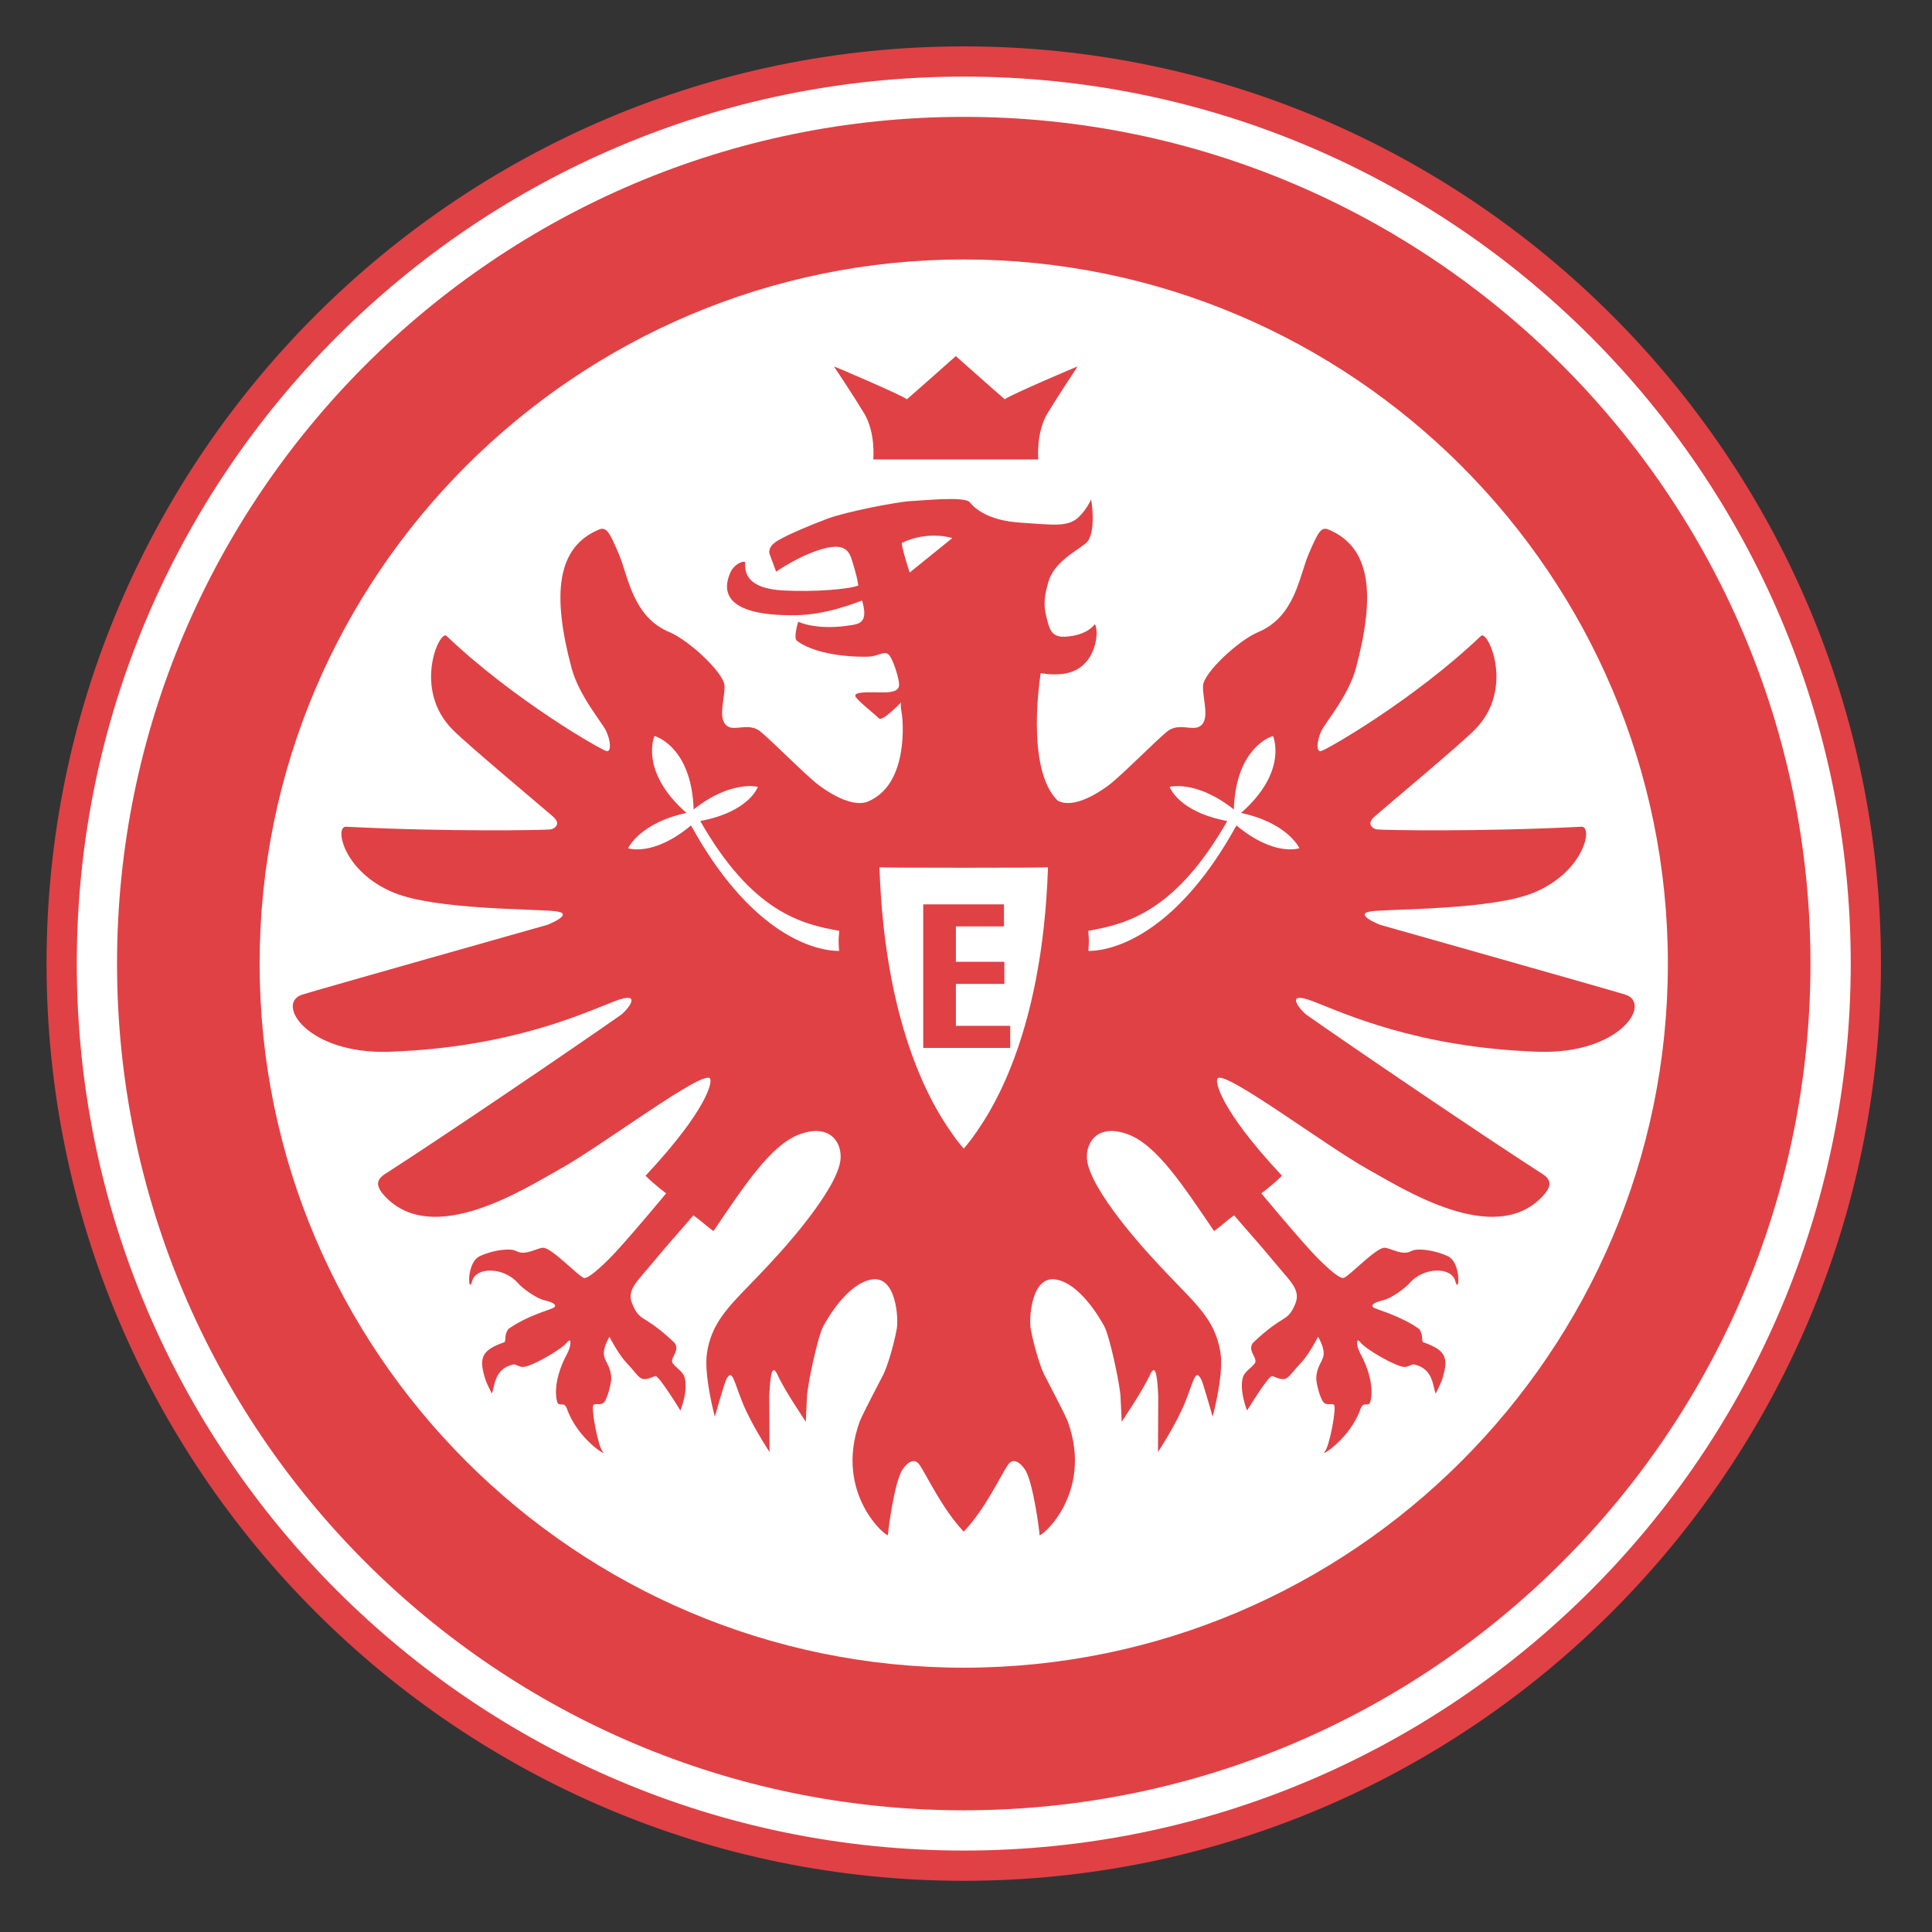 <?xml version="1.0" encoding="utf-8"?>
<!-- Generator: Adobe Illustrator 19.1.0, SVG Export Plug-In . SVG Version: 6.00 Build 0)  -->
<svg version="1.1" id="Layer_1" xmlns="http://www.w3.org/2000/svg" xmlns:xlink="http://www.w3.org/1999/xlink" x="0px" y="0px"
	 viewBox="0 0 400 400" enable-background="new 0 0 400 400" xml:space="preserve">
<rect x="0" y="0" width="400" height="400" fill="#333333" stroke="none"/>
<path fill="#E04145" d="M9.636,199.5c0,104.713,85.186,189.899,189.899,189.899c104.706,0,189.899-85.186,189.899-189.899
	S304.241,9.601,199.535,9.601C94.822,9.601,9.636,94.787,9.636,199.5"/>
<path fill="#FFFFFF" d="M15.898,199.5c0-101.26,82.378-183.639,183.638-183.639c101.262,0,183.638,82.379,183.638,183.639
	c0,101.253-82.377,183.638-183.638,183.638C98.275,383.138,15.898,300.753,15.898,199.5"/>
<path fill="#E04145" d="M24.232,199.5c0,96.66,78.636,175.303,175.303,175.303c96.66,0,175.303-78.644,175.303-175.303
	c0-96.661-78.644-175.303-175.303-175.303C102.868,24.197,24.232,102.839,24.232,199.5"/>
<path fill="#FFFFFF" d="M53.754,199.5c0-80.381,65.401-145.781,145.781-145.781c80.388,0,145.781,65.4,145.781,145.781
	s-65.393,145.779-145.781,145.779C119.155,345.279,53.754,279.881,53.754,199.5"/>
<path fill="#E04145" d="M271.785,207.285c6.158,2.352,21.368,9.587,46.596,10.468c17.02,0.597,23.743-10.004,18.136-11.821
	c-2.234-0.731-50.796-14.461-50.796-14.461s-6.01-2.352-1.509-2.832c4.507-0.471,24.701-0.283,33.297-3.807
	c10.514-4.308,12.37-13.799,9.908-13.668c-21.131,1.085-40.957,0.709-42.214,0.567c-0.12-0.015-0.237-0.032-0.361-0.045
	c0,0-2.339-0.788-0.245-2.636c2.306-2.03,17.537-14.729,20.746-17.97c8.381-8.431,2.682-20.753,1.279-19.424
	c-13.987,13.337-32.069,23.648-33.145,23.859c-1.07,0.206-0.778-2.319,0.077-4.136c0.843-1.807,5.639-7.312,7.188-13.087
	c4.082-15.303,3.038-24.944-5.598-28.617c-1.557-0.661-2.14,0.211-4.169,4.953c-2.026,4.744-2.816,13.047-10.538,16.271
	c-3.948,1.637-11.262,8.384-11.364,11.09c-0.119,2.688,1.502,6.914-0.582,8.337c-1.652,1.148-4.458-0.859-6.92,1.18
	c-2.454,2.036-9.587,9.248-12.08,11.104c-2.485,1.855-7.43,4.86-10.522,3.146c-6.802-6.701-3.498-26.393-3.498-26.393
	s2.318,0.496,4.829,0.125c6.879-1.006,7.322-9.161,6.36-10.239c-0.731,0.881-2.153,2.21-5.725,2.548
	c-2.777,0.26-3.499-0.881-4.105-3.342c-0.582-2.304-0.984-3.784,0.197-7.903c1.188-4.122,5.364-6.137,7.748-8.053
	c2.375-1.911,1.139-9.108,1.139-9.108s-0.936,2.116-2.608,3.696c-2.291,2.14-5.412,1.533-12.075,1.117
	c-6.652-0.424-9.429-2.942-10.466-4.222c-1.047-1.284-9.784-0.339-12.293-0.228c-2.516,0.119-13.203,2.147-17.191,3.649
	c-3.986,1.51-9.501,3.807-10.971,5.018c-1.463,1.218-0.96,2.312-0.96,2.312l1.336,3.626c0,0,4.939-3.461,9.815-4.765
	c4.876-1.309,5.451,0.918,6.079,3.017c0.693,2.344,0.859,2.951,1.126,4.604c-1.825,0.777-9.036,1.384-15.54,1.035
	c-7.557-0.408-7.99-3.728-7.879-5.678c0.039-0.706-2.203,0.039-3.067,1.95c-1.51,3.366-1.958,9.061,13.55,8.85
	c6.164-0.088,11.905-2.369,13.706-3.037c1.228,4.082-0.163,4.743-1.903,5.048c-7.471,1.289-11.31-0.661-11.31-0.661
	s-1.053,3.359-0.281,3.94c4.475,3.39,13.572,3.406,15.176,3.273c1.621-0.141,2.91-1.18,3.791-0.449
	c0.874,0.748,2.031,4.568,2.172,5.828c0.149,1.259-0.236,2.146-4.004,2.044c-3.757-0.093-5.188,0.048-5.032,0.772
	c0.166,0.723,4.199,3.869,4.899,4.607c0.701,0.74,4.57-3.311,4.57-3.311s-0.191,0.557,0.126,2.178
	c0.313,1.62,1.398,14.447-6.576,18.152c-3.092,1.715-8.038-1.29-10.531-3.146c-2.492-1.855-9.625-9.068-12.078-11.104
	c-2.463-2.038-5.26-0.032-6.921-1.18c-2.085-1.423-0.464-5.648-0.574-8.337c-0.109-2.706-7.417-9.453-11.364-11.09
	c-7.714-3.225-8.516-11.527-10.545-16.271c-2.023-4.742-2.612-5.614-4.169-4.953c-8.635,3.673-9.673,13.313-5.592,28.617
	c1.54,5.775,6.339,11.28,7.179,13.087c0.859,1.817,1.15,4.342,0.079,4.136c-1.069-0.21-19.15-10.522-33.148-23.859
	c-1.399-1.329-7.093,10.993,1.282,19.424c3.216,3.241,18.444,15.941,20.756,17.97c2.091,1.848-0.253,2.636-0.253,2.636
	c-0.118,0.014-0.243,0.03-0.354,0.045c-1.265,0.143-21.084,0.519-42.215-0.567c-2.461-0.131-0.614,9.36,9.91,13.668
	c8.594,3.523,28.791,3.336,33.297,3.807c4.498,0.48-1.519,2.832-1.519,2.832s-48.562,13.729-50.787,14.461
	c-5.615,1.817,1.109,12.418,18.128,11.821c25.228-0.881,40.428-8.115,46.596-10.468c6.157-2.351,2.493,1.982,1.179,2.902
	c-9.14,6.419-36.01,24.694-48.72,32.859c-1.817,1.171-2.084,2.467-0.025,4.653c9.964,10.595,28.799-1.533,36.255-5.677
	c8.698-4.842,29.397-20.463,31.001-18.765c0.629,0.663-0.557,6.504-13.321,20.173c1.817,1.824,4.27,3.64,4.27,3.64
	s-6.11,7.392-10.286,11.968c-1.69,1.858-5.623,5.757-6.692,5.553c-1.071-0.206-6.574-6.151-8.446-6.252
	c-1.18-0.06-3.713,1.753-5.606,0.685c-1.134-0.646-4.656-0.299-7.56,1.053c-2.901,1.369-2.366,8.196-1.571,5.167
	c0.792-3.027,6.59-2.933,9.491,0.426c0.921,1.051,3.711,3.137,5.498,3.544c1.785,0.419,2.656,0.977,1.934,1.496
	c-0.67,0.472-5.514,1.628-9.484,4.483c-0.849,1.439-0.387,1.966-0.716,2.672c-4.427,1.575-5.473,2.933-4.099,7.363
	c0.127,0.424,0.065,0.529,1.431,3.286c0.654-1.209,0.324-5.112,4.493-6.024c0.44-0.093,1.171,0.527,1.948,0.527
	c1.73,0,7.992-3.632,9.099-5.033c1.11-1.408,0.859,0.802,0.134,2.146c-3.499,6.465-2.201,10.421-1.894,10.54
	c0.802,0.299,1.235-0.299,1.769,0.944c2.163,6.305,8.525,10.114,7.471,9.003c-1.047-1.101-2.58-9.468-1.927-9.793
	c0.653-0.321,1.171,0.144,1.959-0.321c0.779-0.457,1.737-4.088,1.69-5.213c-0.118-2.691-1.581-3.523-1.54-5.136
	c0.039-1.612,1.163-3.381,1.163-3.381s1.864,3.625,3.452,5.292c3.233,3.419,2.649,4.202,6.039,2.832
	c0.677-0.268,5.198,7.14,5.198,7.14s1.637-3.948,0.899-6.779c-0.331-1.274-1.567-1.837-2.431-2.933
	c-0.872-1.109,1.542-2.507,0.371-4.255c-6.545-6.259-7.158-4.111-8.841-8.194c-1.123-2.752,1.087-4.619,3.366-7.377
	c5.734-6.898,5.924-6.834,9.312-10.869c1.409,0.938,2.219,1.827,4.167,3.257c6.379-9.376,11.844-17.822,17.823-20.034
	c5.977-2.208,8.673,1.293,8.508,4.918c-0.292,6.393-13.102,20.149-13.102,20.149c-5.812,6.498-10.059,9.942-12.48,14.163h0.007
	h-0.007c-1.008,1.753-1.701,3.627-2.07,5.914c-0.385,2.368,0.04,5.773,0.55,8.541v0.01c0.496,2.672,1.062,4.763,1.062,4.763
	s1.927-6.865,2.36-7.693c1.211-2.342,1.47,0,3.295,4.595c1.823,4.607,5.67,10.413,5.67,10.413l-0.063-11.766
	c0.197-3.051,0.401-7.157,1.769-4.107c1.368,3.046,5.811,9.612,5.811,9.612s0.063-2.39,0.237-5.292h-0.032l0.032-0.01
	c0.165-2.656,2.24-12.401,3.341-14.405h-0.061l0.061-0.019c0.938-1.727,5.089-8.979,10.139-9.743
	c5.041-0.761,5.473,8.22,5.119,10.153c-0.668,3.687-2.02,7.976-2.768,9.484c-0.471,0.962-4.443,8.433-4.946,9.848
	c-5.38,15.021,5.852,24.127,5.866,23.42c0.016-0.723,1.338-11.089,3.043-13.579c1.015-1.489,2.431-2.449,3.468-0.994
	c1.456,2.069,4.649,9.068,9.187,13.883v0.014c0-0.014,0-0.014,0.007-0.014v0.014v-0.014c4.545-4.815,7.73-11.814,9.187-13.883
	c1.044-1.454,2.461-0.495,3.465,0.994c1.709,2.49,3.029,12.856,3.045,13.579c0.026,0.707,11.247-8.398,5.867-23.42
	c-0.501-1.415-4.465-8.886-4.938-9.848c-0.749-1.508-2.115-5.797-2.777-9.484c-0.354-1.933,0.094-10.914,5.136-10.153
	c5.035,0.764,9.193,8.016,10.131,9.743l0.053,0.019h-0.053c1.092,2.004,3.166,11.749,3.333,14.405l0.04,0.01h-0.04
	c0.173,2.902,0.244,5.292,0.244,5.292s4.435-6.566,5.805-9.612c1.367-3.049,1.587,1.056,1.769,4.107l-0.055,11.766
	c0,0,3.836-5.806,5.661-10.413c1.824-4.595,2.083-6.937,3.302-4.595c0.426,0.828,2.352,7.693,2.352,7.693s0.565-2.091,1.061-4.763
	h-0.007l0.007-0.01c0.512-2.768,0.944-6.173,0.553-8.541c-0.373-2.287-1.063-4.161-2.062-5.914h-0.015h0.015
	c-2.431-4.221-6.669-7.665-12.488-14.163c0,0-12.812-13.756-13.095-20.149c-0.165-3.625,2.531-7.126,8.501-4.918
	c5.977,2.212,11.451,10.658,17.829,20.034c1.942-1.43,2.752-2.32,4.161-3.257c3.391,4.035,3.585,3.972,9.319,10.869
	c2.274,2.758,4.482,4.624,3.357,7.377c-1.683,4.083-2.287,1.935-8.838,8.194c-1.164,1.748,1.243,3.146,0.378,4.255
	c-0.865,1.095-2.109,1.659-2.438,2.933c-0.732,2.832,0.896,6.779,0.896,6.779s4.523-7.408,5.206-7.14
	c3.381,1.37,2.801,0.587,6.039-2.832c1.582-1.667,3.453-5.292,3.453-5.292s1.116,1.769,1.162,3.381
	c0.04,1.612-1.43,2.445-1.54,5.136c-0.048,1.125,0.913,4.756,1.7,5.213c0.778,0.465,1.296,0,1.942,0.321
	c0.653,0.324-0.881,8.692-1.921,9.793c-1.044,1.111,5.309-2.698,7.473-9.003c0.536-1.243,0.968-0.646,1.762-0.944
	c0.307-0.118,1.611-4.075-1.88-10.54c-0.738-1.344-0.991-3.554,0.118-2.146c1.109,1.401,7.377,5.033,9.099,5.033
	c0.778,0,1.516-0.62,1.956-0.527c4.162,0.912,3.839,4.815,4.494,6.024c1.365-2.758,1.303-2.862,1.43-3.286
	c1.368-4.43,0.33-5.788-4.104-7.363c-0.323-0.706,0.132-1.233-0.711-2.672c-3.977-2.855-8.822-4.011-9.49-4.483
	c-0.723-0.519,0.16-1.077,1.942-1.496c1.777-0.407,4.578-2.493,5.488-3.544c2.904-3.359,8.702-3.453,9.494-0.426
	c0.802,3.029,1.338-3.798-1.564-5.167c-2.91-1.351-6.417-1.698-7.559-1.053c-1.887,1.068-4.435-0.745-5.6-0.685
	c-1.88,0.101-7.375,6.046-8.453,6.252c-1.078,0.204-5.011-3.695-6.7-5.553c-4.176-4.576-10.285-11.968-10.285-11.968
	s2.452-1.817,4.269-3.64c-12.763-13.668-13.95-19.51-13.315-20.173c1.597-1.698,22.304,13.922,30.994,18.765
	c7.456,4.143,26.299,16.271,36.262,5.677c2.054-2.186,1.801-3.482-0.031-4.653c-12.71-8.165-39.581-26.44-48.713-32.859
	C269.3,209.267,265.627,204.935,271.785,207.285"/>
<path fill="#E04145" d="M223.104,75.881c-0.172,0-13.857,5.85-15.09,6.78c-2.377-2.044-9.296-8.203-10.092-8.904v-0.061
	c0,0-0.007,0.007-0.032,0.031c-0.023-0.024-0.038-0.031-0.038-0.031v0.061c-0.779,0.701-7.706,6.86-10.082,8.904
	c-1.235-0.93-14.917-6.78-15.099-6.78c0,0,3.845,5.741,6.236,9.689c2.437,4.042,1.894,9.556,1.894,9.556h34.17
	c0,0-0.532-5.514,1.902-9.556C219.268,81.622,223.104,75.881,223.104,75.881"/>
<path fill="#FFFFFF" d="M186.702,112.403c0.054,1.339,1.635,6.134,1.635,6.134l8.816-7.125
	C197.153,111.411,192.293,109.745,186.702,112.403"/>
<path fill="#FFFFFF" d="M256.945,168.31c9.861-8.666,6.614-15.926,6.614-15.926h-0.024c0,0-7.66,2.094-8.086,15.204
	c-7.739-6.144-13.275-4.683-13.275-4.683l-0.007,0.018c0,0,1.714,5.134,11.92,7.061c-10.747,18.853-20.94,21.344-28.758,22.728
	c-0.038,0.7,0.261,1.401,0,4.168c6.189,0,18.929-4.624,30.664-25.984c7.871,6.559,13.014,4.72,13.014,4.72l0.015-0.017
	C269.023,175.599,266.626,170.377,256.945,168.31"/>
<path fill="#FFFFFF" d="M182.084,179.564c0.292,8.745,1.195,16.333,2.438,22.884c2.768,14.472,7.236,23.828,10.632,29.28
	c2.352,3.766,3.986,5.654,4.342,6.039v0.079c0,0,0.015-0.015,0.039-0.04c0.015,0.024,0.032,0.04,0.032,0.04s0-0.033,0.007-0.088
	c0.371-0.41,2-2.287,4.333-6.031c3.398-5.452,7.873-14.808,10.634-29.28c1.25-6.551,2.146-14.139,2.437-22.884
	C216.868,179.689,182.195,179.689,182.084,179.564"/>
<path fill="#FFFFFF" d="M173.734,192.713c-7.818-1.384-17.995-3.876-28.752-22.728c10.198-1.927,11.914-7.061,11.914-7.061
	l-0.009-0.018c0,0-5.535-1.461-13.276,4.683c-0.423-13.11-8.082-15.204-8.082-15.204h-0.025c0,0-3.24,7.26,6.622,15.926
	c-9.689,2.067-12.08,7.289-12.08,7.289v0.017c0,0,5.152,1.839,13.024-4.72c11.733,21.36,24.474,25.984,30.663,25.984
	C173.473,194.114,173.781,193.413,173.734,192.713"/>
<polygon fill="#E04145" points="197.907,212.39 197.907,203.707 207.942,203.707 207.942,199.131 197.907,199.131 197.907,191.8 
	207.863,191.8 207.863,187.239 191.145,187.239 191.145,216.96 209.155,216.96 209.155,212.39 "/>
</svg>
